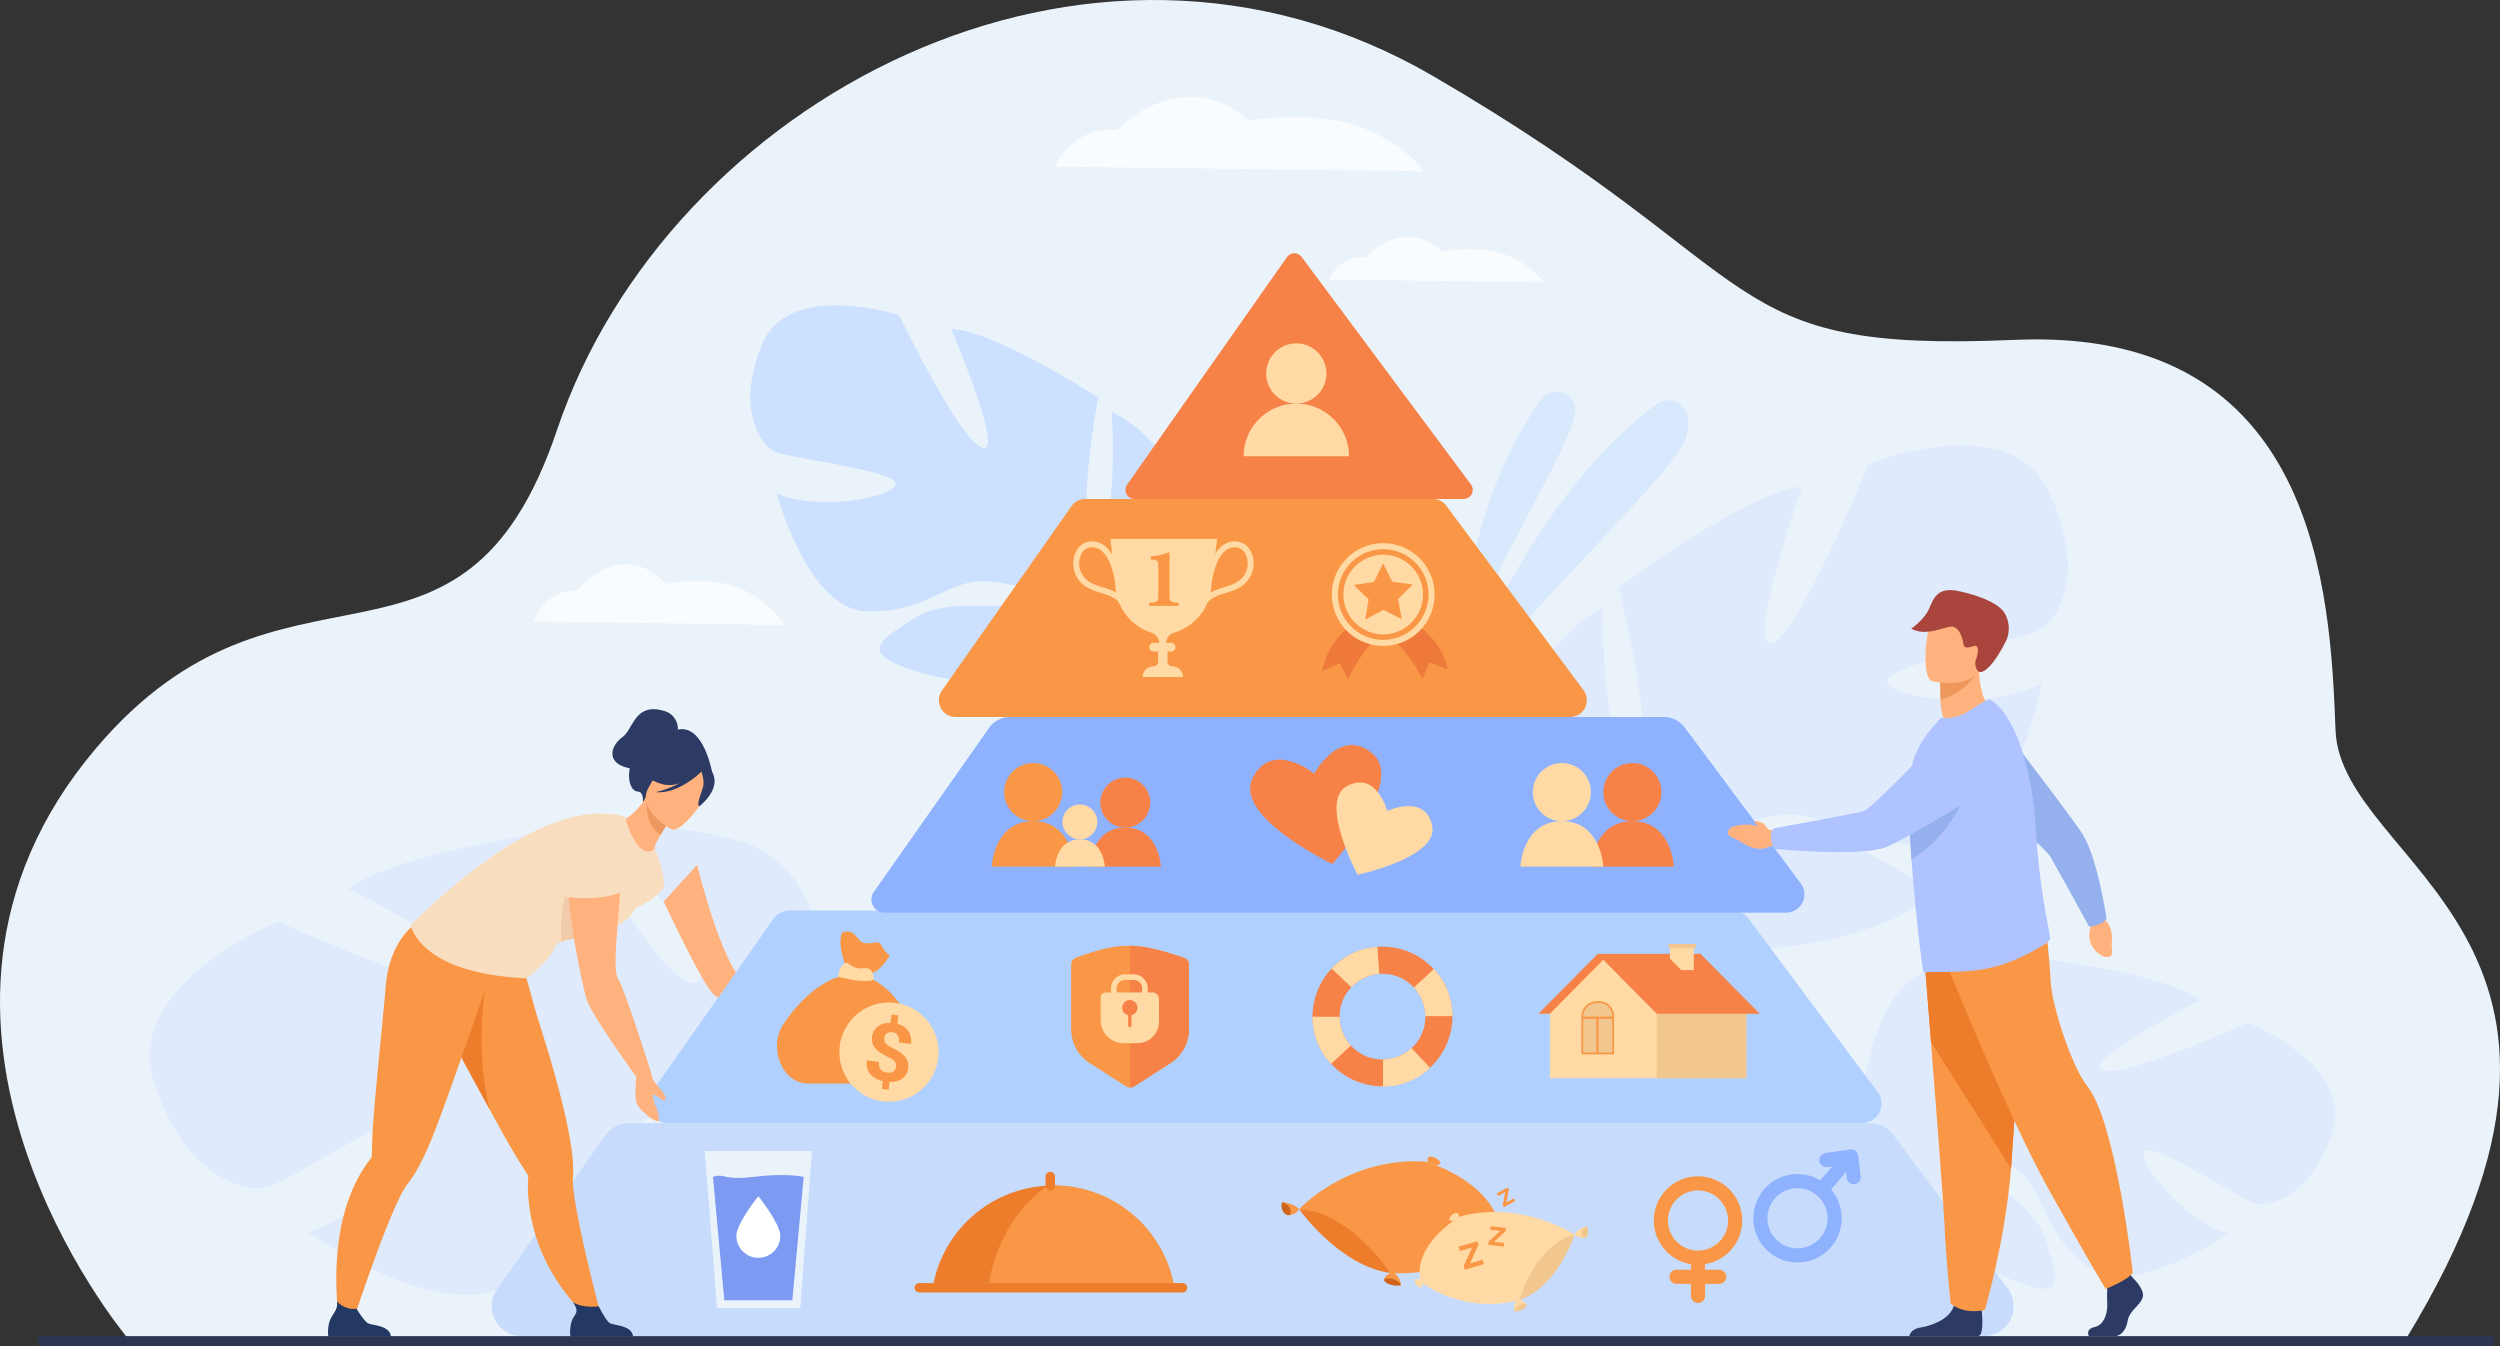 <svg xmlns="http://www.w3.org/2000/svg" xmlns:xlink="http://www.w3.org/1999/xlink" width="1030" height="554.541" viewBox="0 0 1030 554.541">
  <rect x="0" y="0" width="1030" height="554.541" fill="#333333" stroke="none"/>
  <defs>
    <clipPath id="clip-path">
      <rect id="Rectángulo_44336" data-name="Rectángulo 44336" width="1030" height="554.541" fill="none"/>
    </clipPath>
    <clipPath id="clip-path-2">
      <rect id="Rectángulo_44335" data-name="Rectángulo 44335" width="1030.001" height="554.542" fill="none"/>
    </clipPath>
    <clipPath id="clip-path-3">
      <rect id="Rectángulo_44329" data-name="Rectángulo 44329" width="49.267" height="114.757" fill="none"/>
    </clipPath>
    <clipPath id="clip-path-4">
      <rect id="Rectángulo_44330" data-name="Rectángulo 44330" width="98.778" height="130.858" fill="none"/>
    </clipPath>
    <clipPath id="clip-path-5">
      <rect id="Rectángulo_44333" data-name="Rectángulo 44333" width="26.103" height="27.375" fill="none"/>
    </clipPath>
    <clipPath id="clip-path-6">
      <rect id="Rectángulo_44334" data-name="Rectángulo 44334" width="26.678" height="26.904" fill="none"/>
    </clipPath>
  </defs>
  <g id="Grupo_1019304" data-name="Grupo 1019304" transform="translate(-288 -623)">
    <g id="Grupo_1019157" data-name="Grupo 1019157" transform="translate(288 623)">
      <g id="Grupo_138330" data-name="Grupo 138330" clip-path="url(#clip-path)">
        <g id="Grupo_138329" data-name="Grupo 138329" transform="translate(0 -0.001)">
          <g id="Grupo_138328" data-name="Grupo 138328" clip-path="url(#clip-path-2)">
            <path id="Trazado_204601" data-name="Trazado 204601" d="M52.367,551.011S-56.267,421.654,39.4,308.473c77.187-91.321,150.789-14.709,190.1-131.339,45.46-134.867,218-228.961,360.839-145.846S705.207,145.45,830.212,140.02,960.091,245.109,962.242,300.87s129.917,85.563,28.988,250.817Z" transform="translate(0 0.002)" fill="#ebf3fa"/>
            <path id="Trazado_204602" data-name="Trazado 204602" d="M176.171,1069.243c-12.35-39.636,51.427-65.364,51.427-65.364s76.38,34.526,88.546,28.765-59.539-42.27-59.539-42.27c20.492-16,93.166-24.634,93.166-24.634s40.389,71.271,50.763,62.693-38.982-61.282-38.982-61.282c25.164-7.1,60.569,5.005,60.569,5.005,50.194,24.468,16.183,87.657,16.183,87.657s14.53,24.4,46.8,42.459h0a96.626,96.626,0,0,1,15.442,9.411l-5.761,3.665q-2.18-1.868-4.408-3.477a.038.038,0,0,0-.027-.019l-.065-.046c-.961-.64-2.334-1.545-4.022-2.639l-.007,0s-.006,0-.008-.005c-3.951-2.326-6.76-4.115-8.681-5.474a.077.077,0,0,1-.017-.014c-12.154-7.461-28.715-16.72-35.663-16.453a13.247,13.247,0,0,0-.448-3.427c.143,1.093.291,2.232.448,3.427,3.58,27.405-43.487,62.292-74.543,74.131s-24.01-3.526-17.217-25.511,39.895-38.385,45.916-49.141-10.5-7.173-27.917,5.885-14.926,37.2-42.718,58.834-85.73-19.673-85.73-19.673c24.46-6.655,53.919-41.224,50.847-49.164s-56.862,27.266-66.659,30.529-35.343-4.232-47.693-43.868" transform="translate(-112.935 -624.185)" fill="#dfebfd"/>
            <path id="Trazado_204603" data-name="Trazado 204603" d="M1980.816,537.91c-16.562-33.378-73.9-10.529-73.9-10.529s-28.157,69.763-39.623,73.569,12.426-64.346,12.426-64.346c-23.221,2.321-75.731,41.782-75.731,41.782s17.983,71.292,5.932,72.158-12.7-63.938-12.7-63.938c-20.733,10.994-36.2,40.8-36.2,40.8-17.4,47,43.85,66.917,43.85,66.917s5.7,24.841-4.04,56.569h0a86.708,86.708,0,0,0-4.186,15.682l6.011-1.194q.256-2.564.7-4.99a.035.035,0,0,1,.006-.029l.014-.07c.227-1.011.556-2.45.974-4.206v-.007s0,0,0-.009c1.122-3.959,1.836-6.862,2.239-8.935a.066.066,0,0,0,0-.019c3.26-12.377,8.266-28.655,12.941-32.79a11.88,11.88,0,0,1-1.835-2.5l1.835,2.5c14.669,20,66.843,13.458,94.337,1.885s13.394-17.175-4.646-27.23-49.689-.172-60.265-3.418,2.365-11.165,21.765-13.491,32.749,14.884,64.2,11.691,43.435-65.923,43.435-65.923c-20,10.848-60.551,6.681-63.48-.376s53.8-17.564,62.186-21.521,20.31-24.661,3.749-58.039" transform="translate(-1137.152 -336.215)" fill="#dfebfd"/>
            <path id="Trazado_204604" data-name="Trazado 204604" d="M2317.916,1188.779c8.444-26.923-34.87-44.489-34.87-44.489s-51.955,23.369-60.216,19.438,40.519-28.653,40.519-28.653c-13.907-10.9-63.289-16.86-63.289-16.86s-27.54,48.388-34.581,42.545,26.572-41.6,26.572-41.6c-17.094-4.859-41.172,3.325-41.172,3.325-34.146,16.566-21.016,76.12-42.969,88.355h0a65.668,65.668,0,0,0-10.507,6.377l3.912,2.5c.989-.845,1.988-1.634,3-2.358a.025.025,0,0,1,.019-.013l.044-.032c.654-.433,1.588-1.047,2.737-1.788l.005,0s0,0,.006,0c2.688-1.576,4.6-2.789,5.906-3.71a.044.044,0,0,0,.011-.01c8.27-5.055,24.367-11.949,24.26-11.137-2.468,18.621,29.477,42.391,50.569,50.478s16.323-2.366,11.733-17.317-27.066-26.139-31.144-33.457,7.145-4.862,18.967,4.036,10.1,25.3,28.959,40.041,58.291-13.262,58.291-13.262c-16.616-4.553-36.594-28.086-34.5-33.479s38.612,18.6,45.266,20.833,24.026-2.832,32.47-29.755" transform="translate(-1356.766 -722.963)" fill="#dfebfd"/>
            <path id="Trazado_204605" data-name="Trazado 204605" d="M788.12,1009.016s9.716,40.2,19.254,48.232c5.733,4.83,22.779,15.914,22.779,15.914l-7.09,2.573s-23.643-7.984-28.937-14.208-19.786-37.409-19.786-37.409Z" transform="translate(-500.905 -652.711)" fill="#ffb27d"/>
            <g id="Grupo_138318" data-name="Grupo 138318" transform="translate(599.715 161.282)" opacity="0.5">
              <g id="Grupo_138317" data-name="Grupo 138317">
                <g id="Grupo_138316" data-name="Grupo 138316" clip-path="url(#clip-path-3)">
                  <path id="Trazado_204606" data-name="Trazado 204606" d="M1698.326,571.488s3.439-68.659,35.534-111.7a7.634,7.634,0,0,1,13.719,4.234q.009.178.014.361c.385,12.179-35.154,66.112-49.267,107.107" transform="translate(-1698.328 -456.731)" fill="#c5ddff"/>
                </g>
              </g>
            </g>
            <g id="Grupo_138321" data-name="Grupo 138321" transform="translate(596.816 164.968)" opacity="0.5">
              <g id="Grupo_138320" data-name="Grupo 138320">
                <g id="Grupo_138319" data-name="Grupo 138319" clip-path="url(#clip-path-4)">
                  <path id="Trazado_204607" data-name="Trazado 204607" d="M1690.12,598.027s28.909-87.513,85.708-129.248a8.1,8.1,0,0,1,11.1,1.316c1.74,2.193,2.7,5.739,1.31,11.475-3.7,15.3-66.469,70.254-98.115,116.456" transform="translate(-1690.12 -467.169)" fill="#c5ddff"/>
                </g>
              </g>
            </g>
            <path id="Trazado_204608" data-name="Trazado 204608" d="M880.361,372.32c11.028-26.589,56.412-11.961,56.412-11.961s25.334,52.306,34.37,54.643-12.927-48.95-12.927-48.95c18.018.581,60.546,28.263,60.546,28.263s-10.15,55.886-.816,55.926,6.463-49.943,6.463-49.943c16.553,7.4,30.026,29.566,30.026,29.566,15.858,35.321-30.316,53.86-30.316,53.86s-3.1,19.444,6.058,43.391h0a66.994,66.994,0,0,1,4.042,11.87l-4.7-.607q-.331-1.963-.8-3.809a.028.028,0,0,0-.006-.023c0-.018-.01-.035-.014-.053-.228-.767-.557-1.859-.97-3.191l0,0s0,0,0-.007c-1.071-2.993-1.772-5.193-2.191-6.77a.054.054,0,0,1,0-.015c-3.158-9.371-7.863-21.657-11.681-24.6a9.183,9.183,0,0,0,1.284-2.023l-1.284,2.023c-10.265,16.182-50.82,13.852-72.614,6.363s-11.218-12.541,2.164-21.23,38.29-2.718,46.273-5.771-2.4-8.482-17.478-9.266-24.468,13.176-48.875,12.353S886.414,433.8,886.414,433.8c15.979,7.321,47.018,2,48.909-3.594s-42.385-10.738-49.051-13.351-16.938-17.951-5.91-44.539" transform="translate(-566.344 -230.511)" fill="#cce1ff"/>
            <path id="Trazado_204609" data-name="Trazado 204609" d="M1230.318,141.682s7.608-16.941,25.8-15.059c0,0,26.413-28.237,54.58-3.765,0,0,29.941-6.063,52.114,5.25,14.784,7.543,19.666,15.456,19.666,15.456Z" transform="translate(-795.867 -73.018)" fill="#f8fcff"/>
            <path id="Trazado_204610" data-name="Trazado 204610" d="M1550.806,293.912s4.419-10.33,14.986-9.182c0,0,15.341-17.217,31.7-2.3,0,0,17.39-3.7,30.268,3.2,8.587,4.6,11.422,9.424,11.422,9.424Z" transform="translate(-1003.184 -178.764)" fill="#f8fcff"/>
            <path id="Trazado_204611" data-name="Trazado 204611" d="M622.744,681.827s5.159-13.85,17.5-12.311c0,0,17.911-23.085,37.011-3.078,0,0,20.3-4.957,35.339,4.292,10.025,6.167,13.336,12.636,13.336,12.636Z" transform="translate(-402.84 -425.826)" fill="#f8fcff"/>
            <path id="Trazado_204612" data-name="Trazado 204612" d="M1355.458,671.988H1102.323a6.918,6.918,0,0,1-5.66-10.895l53.395-75.986a6.917,6.917,0,0,1,5.66-2.94h143.194a6.917,6.917,0,0,1,5.549,2.788l56.546,75.987a6.917,6.917,0,0,1-5.549,11.047" transform="translate(-708.587 -376.591)" fill="#f99746"/>
            <path id="Trazado_204613" data-name="Trazado 204613" d="M1256.174,1149.907H763.885a7.983,7.983,0,0,1-6.532-12.572l50.3-71.589a7.983,7.983,0,0,1,6.531-3.393H1202.9a7.982,7.982,0,0,1,6.4,3.217l53.274,71.589a7.983,7.983,0,0,1-6.4,12.748" transform="translate(-488.968 -687.213)" fill="#b0d0ff"/>
            <path id="Trazado_204614" data-name="Trazado 204614" d="M575.934,1378.71l44.4-63.182A12.309,12.309,0,0,1,630.4,1310.3h510.968a12.309,12.309,0,0,1,9.874,4.96l47.018,63.181a12.309,12.309,0,0,1-9.874,19.657H586a12.309,12.309,0,0,1-10.071-19.385" transform="translate(-371.099 -847.603)" fill="#c7dcfc"/>
            <path id="Trazado_204615" data-name="Trazado 204615" d="M822.179,1343.014l5.121,64.692h34.233l4.852-64.692Z" transform="translate(-531.85 -868.767)" fill="#ebf3fa"/>
            <path id="Trazado_204616" data-name="Trazado 204616" d="M831.847,1371.723l4.672,50.855h28.033l4.673-50.855s-7.368-1.617-20.486,0-11.5-1.617-16.892,0" transform="translate(-538.105 -886.873)" fill="#7c9af2"/>
            <path id="Trazado_204617" data-name="Trazado 204617" d="M859.146,1411.944c0-5,9.049-16.36,9.049-16.36s9.049,11.363,9.049,16.36a9.049,9.049,0,0,1-18.1,0" transform="translate(-555.764 -902.773)" fill="#fff"/>
            <path id="Trazado_204618" data-name="Trazado 204618" d="M1965.984,1390.661a18.211,18.211,0,1,0-21.127,17.975v2.293h-5.928a2.916,2.916,0,0,0,0,5.832h5.928v4.972a2.916,2.916,0,0,0,5.832,0v-4.972h5.781a2.916,2.916,0,0,0,0-5.832h-5.781v-2.293a18.239,18.239,0,0,0,15.3-17.975m-30.591,0a12.379,12.379,0,1,1,12.379,12.38,12.394,12.394,0,0,1-12.379-12.38" transform="translate(-1248.193 -887.808)" fill="#f99746"/>
            <path id="Trazado_204619" data-name="Trazado 204619" d="M2089.852,1352.081l-1.032-8.55A2.917,2.917,0,0,0,2085.5,1341l-10.181,1.5a2.916,2.916,0,0,0,.853,5.77l1.986-.294-4.928,5.8a18.211,18.211,0,1,0-9.44,33.8c.5,0,1.007-.021,1.51-.061a18.211,18.211,0,0,0,12.376-29.967l6.1-7.183.291,2.407a2.915,2.915,0,0,0,2.891,2.567h0a2.916,2.916,0,0,0,2.9-3.265m-13.7,16.282a12.38,12.38,0,1,1-13.347-11.331c.343-.028.69-.042,1.03-.042a12.384,12.384,0,0,1,12.317,11.373" transform="translate(-1323.258 -867.443)" fill="#8fb2ff"/>
            <path id="Trazado_204620" data-name="Trazado 204620" d="M1819.357,1113.007h42.48l-24.381,24.632h-42.48Z" transform="translate(-1161.133 -719.981)" fill="#f78248"/>
            <path id="Trazado_204621" data-name="Trazado 204621" d="M1830.323,1119.8l-21.981,22.232V1168.6h80.936v-32.468Z" transform="translate(-1169.779 -724.377)" fill="#ffdaa4"/>
            <rect id="Rectángulo_44331" data-name="Rectángulo 44331" width="36.95" height="31.732" transform="translate(682.549 412.492)" fill="#f2c78f"/>
            <path id="Trazado_204622" data-name="Trazado 204622" d="M1906.341,1113.007h-42.48l24.381,24.632h42.48Z" transform="translate(-1205.693 -719.981)" fill="#f78248"/>
            <path id="Trazado_204623" data-name="Trazado 204623" d="M1948.214,1109.184l4.742,4.743h5.145v-9.82h-9.664Z" transform="translate(-1260.26 -714.223)" fill="#ffdaa4"/>
            <rect id="Rectángulo_44332" data-name="Rectángulo 44332" width="11.171" height="1.759" transform="translate(687.55 388.921)" fill="#f2c78f"/>
            <path id="Trazado_204624" data-name="Trazado 204624" d="M1853.06,1169.18h-.971a5.974,5.974,0,0,0-5.975,5.974v15.183h12.727v-15.376a5.781,5.781,0,0,0-5.781-5.781" transform="translate(-1194.213 -756.317)" fill="#f2c78f"/>
            <path id="Trazado_204625" data-name="Trazado 204625" d="M1852.381,1168.129h-.971a6.353,6.353,0,0,0-6.346,6.346v15.554h13.468v-15.748a6.159,6.159,0,0,0-6.151-6.152m-.971.742h.971a5.416,5.416,0,0,1,5.41,5.41v.2h-11.985v0a5.61,5.61,0,0,1,5.6-5.6m-5.6,6.542h5.385v13.873h-5.385Zm6.339,0h5.646v13.873h-5.646Z" transform="translate(-1193.534 -755.637)" fill="#f99746"/>
            <path id="Trazado_204626" data-name="Trazado 204626" d="M1251.845,1108.393a3.009,3.009,0,0,0-2.067,2.755v26.583a16.757,16.757,0,0,0,6.909,13.633l15.616,10.008a3.3,3.3,0,0,0,3.491,0l15.616-10.008a16.757,16.757,0,0,0,6.91-13.633v-26.512a3.032,3.032,0,0,0-2.17-2.792c-18.97-6.494-26.574-6.668-44.3-.034" transform="translate(-808.456 -713.821)" fill="#f99746"/>
            <path id="Trazado_204627" data-name="Trazado 204627" d="M1340.611,1108.447c-9.234-3.161-15.774-4.82-22.1-4.93v58.374a3.252,3.252,0,0,0,1.745-.5l15.616-10.008a16.757,16.757,0,0,0,6.91-13.633v-26.513a3.033,3.033,0,0,0-2.17-2.791" transform="translate(-852.917 -713.841)" fill="#f78248"/>
            <path id="Trazado_204628" data-name="Trazado 204628" d="M1305.619,1149.021h-3.552a5.784,5.784,0,0,1-5.777-5.777v-.69a5.784,5.784,0,0,1,5.777-5.777h3.552a5.784,5.784,0,0,1,5.777,5.777v.69a5.784,5.784,0,0,1-5.777,5.777m-3.552-9.935a3.471,3.471,0,0,0-3.467,3.468v.69a3.471,3.471,0,0,0,3.467,3.467h3.552a3.471,3.471,0,0,0,3.468-3.467v-.69a3.471,3.471,0,0,0-3.468-3.468Z" transform="translate(-838.544 -735.356)" fill="#ffdaa4"/>
            <path id="Trazado_204629" data-name="Trazado 204629" d="M1299.278,1178.859h-5.61a9.5,9.5,0,0,1-9.5-9.5v-9.272a2.125,2.125,0,0,1,2.125-2.126h19.192a2.723,2.723,0,0,1,2.723,2.723v9.25a8.928,8.928,0,0,1-8.928,8.928" transform="translate(-830.7 -749.058)" fill="#ffdaa4"/>
            <path id="Trazado_204630" data-name="Trazado 204630" d="M1315.6,1169.977a3.135,3.135,0,1,1-3.135-3.135,3.135,3.135,0,0,1,3.135,3.135" transform="translate(-846.977 -754.805)" fill="#f78248"/>
            <path id="Trazado_204631" data-name="Trazado 204631" d="M1316.961,1179.862h0a.681.681,0,0,1,.679.679v5.224a.679.679,0,0,1-1.359,0v-5.224a.681.681,0,0,1,.68-.679" transform="translate(-851.475 -763.227)" fill="#f78248"/>
            <path id="Trazado_204632" data-name="Trazado 204632" d="M1017.682,908.624l47.493-67.591a10.591,10.591,0,0,1,8.666-4.5h269.4a10.591,10.591,0,0,1,8.5,4.268l47.862,64.315a7.541,7.541,0,0,1-6.049,12.043H1022.115a5.418,5.418,0,0,1-4.433-8.532" transform="translate(-657.675 -541.134)" fill="#8fb2ff"/>
            <path id="Trazado_204633" data-name="Trazado 204633" d="M1509.165,872.931c-13.452-11.661-24.161,8.084-24.161,8.084s-17.49-14.094-25.41,1.851,32.875,35.4,32.875,35.4,30.147-33.675,16.695-45.336" transform="translate(-943.522 -562.297)" fill="#f78248"/>
            <path id="Trazado_204634" data-name="Trazado 204634" d="M1598.775,930.635c-3-13.238-18.5-5.94-18.5-5.94s-4.385-16.556-16.449-10.334,4.22,36.6,4.22,36.6,33.727-7.084,30.725-20.322" transform="translate(-1008.73 -590.576)" fill="#ffdaa4"/>
            <path id="Trazado_204635" data-name="Trazado 204635" d="M1304.338,917.591a10.279,10.279,0,1,0-10.279,10.279,10.279,10.279,0,0,0,10.279-10.279" transform="translate(-830.451 -586.92)" fill="#f78248"/>
            <path id="Trazado_204636" data-name="Trazado 204636" d="M1271.306,981.609h29.368s-.739-16.079-14.685-16.079-14.683,16.079-14.683,16.079" transform="translate(-822.382 -624.58)" fill="#f78248"/>
            <path id="Trazado_204637" data-name="Trazado 204637" d="M1195.5,902.281a11.962,11.962,0,1,0-11.962,11.963,11.962,11.962,0,0,0,11.962-11.963" transform="translate(-757.867 -575.928)" fill="#f99746"/>
            <path id="Trazado_204638" data-name="Trazado 204638" d="M1157.056,976.785h34.178s-.859-18.713-17.09-18.713-17.088,18.713-17.088,18.713" transform="translate(-748.476 -619.756)" fill="#f99746"/>
            <path id="Trazado_204639" data-name="Trazado 204639" d="M1254.007,945.81a7.176,7.176,0,1,0-7.176,7.176,7.176,7.176,0,0,0,7.176-7.176" transform="translate(-801.908 -607.182)" fill="#ffdaa4"/>
            <path id="Trazado_204640" data-name="Trazado 204640" d="M1230.948,990.5h20.5s-.516-11.225-10.252-11.225-10.25,11.225-10.25,11.225" transform="translate(-796.275 -633.472)" fill="#ffdaa4"/>
            <path id="Trazado_204641" data-name="Trazado 204641" d="M1894.62,902.281a11.962,11.962,0,1,0-11.962,11.963,11.962,11.962,0,0,0,11.962-11.963" transform="translate(-1210.114 -575.928)" fill="#f78248"/>
            <path id="Trazado_204642" data-name="Trazado 204642" d="M1856.177,976.785h34.178s-.859-18.713-17.09-18.713-17.088,18.713-17.088,18.713" transform="translate(-1200.723 -619.756)" fill="#f78248"/>
            <path id="Trazado_204643" data-name="Trazado 204643" d="M1812.349,902.281a11.963,11.963,0,1,0-11.963,11.963,11.963,11.963,0,0,0,11.963-11.963" transform="translate(-1156.894 -575.928)" fill="#ffdaa4"/>
            <path id="Trazado_204644" data-name="Trazado 204644" d="M1773.907,976.785h34.178s-.859-18.713-17.09-18.713-17.088,18.713-17.088,18.713" transform="translate(-1147.504 -619.756)" fill="#ffdaa4"/>
            <path id="Trazado_204645" data-name="Trazado 204645" d="M1313.786,390.853l65.837-93.7a3.754,3.754,0,0,1,6.083-.083l69.726,93.7a3.754,3.754,0,0,1-3.012,6H1316.859a3.754,3.754,0,0,1-3.072-5.913" transform="translate(-849.416 -191.19)" fill="#f78248"/>
            <path id="Trazado_204646" data-name="Trazado 204646" d="M1477.342,413.038a12.4,12.4,0,1,1,12.4,12.4,12.4,12.4,0,0,1-12.4-12.4" transform="translate(-955.662 -259.161)" fill="#ffdaa4"/>
            <path id="Trazado_204647" data-name="Trazado 204647" d="M1472.7,470.891a21.708,21.708,0,0,0-21.708,21.708h43.417a21.708,21.708,0,0,0-21.709-21.708" transform="translate(-938.619 -304.609)" fill="#ffdaa4"/>
            <g id="Grupo_138324" data-name="Grupo 138324" transform="translate(544.788 252.439)" opacity="0.7">
              <g id="Grupo_138323" data-name="Grupo 138323">
                <g id="Grupo_138322" data-name="Grupo 138322" clip-path="url(#clip-path-5)">
                  <path id="Trazado_204648" data-name="Trazado 204648" d="M1564.224,714.876s-18.21,5.678-21.446,24.06l7.257-3.288,3.327,6.6s8-17.355,15.519-17.8Z" transform="translate(-1542.779 -714.876)" fill="#ea6c34"/>
                </g>
              </g>
            </g>
            <g id="Grupo_138327" data-name="Grupo 138327" transform="translate(569.785 252.674)" opacity="0.7">
              <g id="Grupo_138326" data-name="Grupo 138326">
                <g id="Grupo_138325" data-name="Grupo 138325" clip-path="url(#clip-path-6)">
                  <path id="Trazado_204649" data-name="Trazado 204649" d="M1617.829,715.543s18.429,4.923,22.418,23.156l-7.386-2.986-3.053,6.735s-8.71-17.011-16.239-17.141Z" transform="translate(-1613.57 -715.543)" fill="#ea6c34"/>
                </g>
              </g>
            </g>
            <path id="Trazado_204650" data-name="Trazado 204650" d="M1553.908,654.907a21.17,21.17,0,1,1,21.17,21.17,21.17,21.17,0,0,1-21.17-21.17" transform="translate(-1005.191 -409.95)" fill="#ffdaa4"/>
            <path id="Trazado_204651" data-name="Trazado 204651" d="M1579.664,678.159a18.666,18.666,0,1,1,18.666-18.666,18.687,18.687,0,0,1-18.666,18.666m0-35.067a16.4,16.4,0,1,0,16.4,16.4,16.42,16.42,0,0,0-16.4-16.4" transform="translate(-1009.777 -414.537)" fill="#f99746"/>
            <path id="Trazado_204652" data-name="Trazado 204652" d="M1595.332,664.807l8.411,1.149-6.028,5.977,1.506,8.354-7.547-3.886-7.481,4.014,1.364-8.379-6.129-5.874,8.391-1.292,3.692-7.644Z" transform="translate(-1021.699 -425.145)" fill="#f99746"/>
            <path id="Trazado_204653" data-name="Trazado 204653" d="M1349.783,764.683h-16.59a4.409,4.409,0,0,1,4.411-4.409,1.944,1.944,0,0,0,1.942-1.944v-7.424h3.884v7.424a1.944,1.944,0,0,0,1.944,1.944,4.409,4.409,0,0,1,4.409,4.409" transform="translate(-862.415 -485.745)" fill="#ffdaa4"/>
            <path id="Trazado_204654" data-name="Trazado 204654" d="M1339.592,628.776l-2.337,18.338a21.224,21.224,0,0,1-9.8,17.653h0a21.607,21.607,0,0,1-5.963,2.768,4.4,4.4,0,0,0-2.9,4.361v.435c0,1.287,0,2.367,0,2.367h-2.828s0-1.091,0-2.387a4.953,4.953,0,0,0-3.149-4.864,21.369,21.369,0,0,1-15-20.333l-2-18.338Z" transform="translate(-838.105 -406.741)" fill="#ffdaa4"/>
            <path id="Trazado_204655" data-name="Trazado 204655" d="M1273.319,660.372c-2-5.129-5.78-6.3-9.777-7.542-3.2-.992-6.5-2.017-8.917-5.058a11.286,11.286,0,0,1-1.38-11.846,7.287,7.287,0,0,1,6.844-4.318c4.176.113,7.555,3.176,9.772,8.858a36.062,36.062,0,0,1,2.056,8.212l-2.417.266c-.016-.147-1.719-14.7-9.477-14.906a4.942,4.942,0,0,0-4.6,2.974,8.934,8.934,0,0,0,1.109,9.247c1.95,2.453,4.759,3.325,7.734,4.248,4.167,1.293,8.89,2.759,11.321,8.978Z" transform="translate(-809.995 -408.571)" fill="#ffdaa4"/>
            <path id="Trazado_204656" data-name="Trazado 204656" d="M1398.579,660.371c2.005-5.129,5.78-6.3,9.777-7.542,3.2-.992,6.5-2.018,8.917-5.058a11.285,11.285,0,0,0,1.38-11.846,7.287,7.287,0,0,0-6.844-4.318c-4.176.113-7.555,3.177-9.772,8.858a36.052,36.052,0,0,0-2.056,8.212l2.417.266c.016-.147,1.718-14.7,9.477-14.906a4.942,4.942,0,0,1,4.6,2.974,8.934,8.934,0,0,1-1.108,9.247c-1.949,2.453-4.759,3.325-7.734,4.248-4.167,1.293-8.89,2.76-11.321,8.978Z" transform="translate(-903.247 -408.571)" fill="#ffdaa4"/>
            <path id="Trazado_204657" data-name="Trazado 204657" d="M1350,753.6h-7.243a1.788,1.788,0,1,1,0-3.575H1350a1.788,1.788,0,0,1,0,3.575" transform="translate(-867.447 -485.176)" fill="#ffdaa4"/>
            <path id="Trazado_204658" data-name="Trazado 204658" d="M1340.619,666.484V665.2c3.579-.174,3.822-.556,3.821-3.057V649.564c0-1.772-.625-1.911-2.05-2.084l-1.043-.174v-1.147a38.292,38.292,0,0,0,7.713-1.737v17.719c0,2.571.209,2.884,3.752,3.057v1.286Z" transform="translate(-867.219 -416.862)" fill="#f99746"/>
            <path id="Trazado_204659" data-name="Trazado 204659" d="M1000.9,1096.767s-4.321,7.306-8.284,7.408-9.989-3.386-9.989-3.386-3.637-9.736-1.17-13.546a4.567,4.567,0,0,1,5.062,1,8.615,8.615,0,0,1,1.34,1.541,4.3,4.3,0,0,0,2.08,1.693c2.827,1.032,6.183-1.4,7.437.948a15.538,15.538,0,0,0,2.185,3.107,10.346,10.346,0,0,0,1.339,1.236" transform="translate(-634.326 -703.076)" fill="#f99746"/>
            <path id="Trazado_204660" data-name="Trazado 204660" d="M909.494,1156.2c7.181-10.292,17.256-19.941,29.926-20.331,0,0,16.373,2.184,23.548,24.761,3.148,9.907-2.978,20.532-11.809,20.532H919.295c-10.74,0-16.7-15.076-9.8-24.962" transform="translate(-586.421 -734.768)" fill="#f99746"/>
            <path id="Trazado_204661" data-name="Trazado 204661" d="M978.227,1129.173s11.02,2.943,14.42,1.213c0,0,.514-5.534-4.127-4.758-3.176.531-5.246-1.3-6.462-2.046-1.722-1.053-4.289,3.275-3.831,5.59" transform="translate(-632.76 -726.717)" fill="#ffdaa4"/>
            <path id="Trazado_204662" data-name="Trazado 204662" d="M979.334,1190.113a20.439,20.439,0,1,1,20.439,20.439,20.439,20.439,0,0,1-20.439-20.439" transform="translate(-633.511 -756.637)" fill="#ffdaa4"/>
            <path id="Trazado_204663" data-name="Trazado 204663" d="M1023.287,1205.245a3.461,3.461,0,0,0-.049-1.217,2.522,2.522,0,0,0-.515-1.01,4.771,4.771,0,0,0-1.028-.907,12.557,12.557,0,0,0-1.594-.893,32.991,32.991,0,0,1-2.944-1.618,10.427,10.427,0,0,1-2.2-1.791,6.136,6.136,0,0,1-1.3-2.183,6.923,6.923,0,0,1,.559-5.236,5.82,5.82,0,0,1,1.623-1.8,7.261,7.261,0,0,1,2.325-1.107,9.7,9.7,0,0,1,2.9-.335l.41-3.453,2.779.33-.416,3.5a8.693,8.693,0,0,1,2.616,1.112,6.573,6.573,0,0,1,2.928,4.2,8.759,8.759,0,0,1,.115,2.967l-5.02-.6a4.259,4.259,0,0,0-.516-3,2.96,2.96,0,0,0-2.188-1.233,3.762,3.762,0,0,0-1.372.058,2.55,2.55,0,0,0-1,.487,2.372,2.372,0,0,0-.645.832,3.481,3.481,0,0,0-.306,1.093,3.2,3.2,0,0,0,.046,1.1,2.361,2.361,0,0,0,.493.967,4.783,4.783,0,0,0,1.037.909,16.235,16.235,0,0,0,1.657.958q1.61.829,2.913,1.654a10.561,10.561,0,0,1,2.191,1.806,5.924,5.924,0,0,1,1.524,4.968,6.324,6.324,0,0,1-.8,2.491,5.758,5.758,0,0,1-1.63,1.787,7.024,7.024,0,0,1-2.337,1.064,10.456,10.456,0,0,1-2.916.308l-.381,3.211-2.762-.327.379-3.195a11.754,11.754,0,0,1-2.713-.96,7.447,7.447,0,0,1-2.223-1.679,6.656,6.656,0,0,1-1.394-2.5,8.108,8.108,0,0,1-.231-3.4l5.021.6a5,5,0,0,0,.094,1.95,3.233,3.233,0,0,0,.714,1.329,3.137,3.137,0,0,0,1.148.791,5.377,5.377,0,0,0,1.377.351,4.48,4.48,0,0,0,1.458-.04,3,3,0,0,0,1.1-.458,2.383,2.383,0,0,0,.73-.805,2.9,2.9,0,0,0,.34-1.081" transform="translate(-654.142 -765.704)" fill="#f99746"/>
            <path id="Trazado_204664" data-name="Trazado 204664" d="M1581.177,1113.608a29.948,29.948,0,0,0-2.384-2.259,28.769,28.769,0,0,0-37.647.4l0,0a29.394,29.394,0,0,0-2.138,2.094,28.7,28.7,0,0,0-7.629,19.511v.036a28.825,28.825,0,0,0,57.649,0v-.036a28.734,28.734,0,0,0-7.847-19.747m-20.98,37.41a17.689,17.689,0,0,1-17.663-17.627v-.036a17.573,17.573,0,0,1,4.633-11.909,16.833,16.833,0,0,1,1.455-1.424,17.671,17.671,0,0,1,29.242,13.333v.036a17.687,17.687,0,0,1-17.668,17.627" transform="translate(-990.615 -714.498)" fill="#f78248"/>
            <path id="Trazado_204665" data-name="Trazado 204665" d="M1539,1205.732a28.7,28.7,0,0,1-7.628-19.475h11.159a17.581,17.581,0,0,0,4.633,11.874Z" transform="translate(-990.615 -767.364)" fill="#ffdaa4"/>
            <path id="Trazado_204666" data-name="Trazado 204666" d="M1657.907,1130.7a28.381,28.381,0,0,1,7.663,19.362H1654.36a17.378,17.378,0,0,0-4.655-11.8Z" transform="translate(-1067.161 -731.425)" fill="#ffdaa4"/>
            <path id="Trazado_204667" data-name="Trazado 204667" d="M1633.006,1231.006a28.414,28.414,0,0,1-19.362,7.7V1227.5a17.305,17.305,0,0,0,11.772-4.662Z" transform="translate(-1043.833 -791.025)" fill="#ffdaa4"/>
            <path id="Trazado_204668" data-name="Trazado 204668" d="M1553.749,1113.7a28.435,28.435,0,0,1,18.829-8.951l.766,11.133a17.55,17.55,0,0,0-11.511,5.5Z" transform="translate(-1005.088 -714.636)" fill="#ffdaa4"/>
            <path id="Trazado_204669" data-name="Trazado 204669" d="M1188.019,1423.373h-98.81a50.461,50.461,0,0,1,47.047-40.148c.78-.035,1.565-.056,2.356-.056a50.464,50.464,0,0,1,49.407,40.2" transform="translate(-704.587 -894.742)" fill="#ed7d2b"/>
            <path id="Trazado_204670" data-name="Trazado 204670" d="M1229.808,1423.373h-76c2.954-17.161,11.967-31.659,24.236-40.148.78-.035,1.565-.056,2.355-.056a50.464,50.464,0,0,1,49.408,40.2" transform="translate(-746.375 -894.742)" fill="#f99746"/>
            <path id="Trazado_204671" data-name="Trazado 204671" d="M1177.362,1500.887H1068.9a1.936,1.936,0,0,1,0-3.871h108.462a1.936,1.936,0,1,1,0,3.871" transform="translate(-690.197 -968.388)" fill="#ed7d2b"/>
            <path id="Trazado_204672" data-name="Trazado 204672" d="M1221.794,1374.922h0a1.956,1.956,0,0,1-1.95-1.95v-3.745a1.95,1.95,0,1,1,3.9,0v3.745a1.956,1.956,0,0,1-1.95,1.95" transform="translate(-789.092 -884.463)" fill="#ed7d2b"/>
            <path id="Trazado_204673" data-name="Trazado 204673" d="M1598.286,1382.593a40.581,40.581,0,0,1-9.2,8.682,53.847,53.847,0,0,1-29.021,9.733,65.99,65.99,0,0,1-6.692-.023s-16.922-24.3-37.675-26.287c0,0,19.993-21.777,52.394-19.606,0,0,27.536,8.232,30.193,27.5" transform="translate(-980.474 -876.482)" fill="#f99746"/>
            <path id="Trazado_204674" data-name="Trazado 204674" d="M1515.7,1410.895s16.6,23.38,37.676,26.287c0,0-16.64-25.365-37.676-26.287" transform="translate(-980.474 -912.678)" fill="#ed7d2b"/>
            <path id="Trazado_204675" data-name="Trazado 204675" d="M1503.508,1405.625s-1.473-2.18-6.655-2.876c0,0,2.975,4.205,2.452,5.354a5.466,5.466,0,0,0,4.2-2.478" transform="translate(-968.283 -907.408)" fill="#f99746"/>
            <path id="Trazado_204676" data-name="Trazado 204676" d="M1495.754,1402.742s2.951,1.338,3.128,3.156-.482,2.977-2.288,1.581-1.7-4.873-.841-4.737" transform="translate(-967.184 -907.401)" fill="#ce631b"/>
            <path id="Trazado_204677" data-name="Trazado 204677" d="M1618.44,1484.276a6.685,6.685,0,0,1,3.393,5.184s-5.384-2.5-6.939-2.18c0,0,.227-1.984,3.546-3" transform="translate(-1044.641 -960.146)" fill="#f99746"/>
            <path id="Trazado_204678" data-name="Trazado 204678" d="M1621.8,1494.163a6.335,6.335,0,0,0-3.986-2.55c-2.4-.248-3.975.176-2.238,1.621s6.349,1.587,6.223.929" transform="translate(-1044.605 -964.85)" fill="#ce631b"/>
            <path id="Trazado_204679" data-name="Trazado 204679" d="M1665.79,1351.772s-.88-2.233.776-2.335a5.158,5.158,0,0,1,4.26,2.367c.482,1.1-1.962,1.145-1.962,1.145Z" transform="translate(-1077.414 -872.919)" fill="#f99746"/>
            <path id="Trazado_204680" data-name="Trazado 204680" d="M1746.6,1429.824s2.4-1.471,3.16-.359-.093,3.113-1.261,3.873-2.61-2.533-2.61-2.533Z" transform="translate(-1129.38 -924.421)" fill="#f99746"/>
            <path id="Trazado_204681" data-name="Trazado 204681" d="M1656.635,1442.643a41,41,0,0,0,9.7,5.514,48.389,48.389,0,0,0,25.764,3.245,51.647,51.647,0,0,0,5.318-1.069s6.79-22.13,22.755-26.985c0,0-21.888-14.315-47.072-7.487,0,0-19.647,10.921-16.47,26.783" transform="translate(-1071.418 -914.696)" fill="#ffdaa4"/>
            <path id="Trazado_204682" data-name="Trazado 204682" d="M1795.527,1440.445s-6.785,21.346-22.756,26.985c0,0,6.272-22.943,22.756-26.985" transform="translate(-1146.769 -931.793)" fill="#f2c78f"/>
            <path id="Trazado_204683" data-name="Trazado 204683" d="M1837.215,1434.307s.573-1.978,4.505-3.35c0,0-1.213,3.837-.481,4.676a5.118,5.118,0,0,1-4.024-1.326" transform="translate(-1188.456 -925.656)" fill="#ffdaa4"/>
            <path id="Trazado_204684" data-name="Trazado 204684" d="M1846.921,1430.929s-1.981,1.536-1.622,3.021,1.2,2.311,2.254.908.017-4.173-.632-3.929" transform="translate(-1193.657 -925.628)" fill="#f2c78f"/>
            <path id="Trazado_204685" data-name="Trazado 204685" d="M1767.9,1516.414s-1.883,1.436-1.276,4.688c0,0,3.6-2.85,4.922-2.837,0,0-.726-1.555-3.646-1.851" transform="translate(-1142.714 -980.936)" fill="#ffdaa4"/>
            <path id="Trazado_204686" data-name="Trazado 204686" d="M1766.843,1524.192a4.273,4.273,0,0,1,2.47-2.67c1.841-.575,3.211-.483,2.226.948s-4.615,2.269-4.7,1.722" transform="translate(-1142.934 -984.027)" fill="#f2c78f"/>
            <path id="Trazado_204687" data-name="Trazado 204687" d="M1695.066,1416.9s.087-1.928-1.259-1.75a3.521,3.521,0,0,0-2.739,2.567c-.08.96,1.875.609,1.875.609Z" transform="translate(-1093.915 -915.425)" fill="#ffdaa4"/>
            <path id="Trazado_204688" data-name="Trazado 204688" d="M1653.181,1492.663s-2.312-.8-2.613.209.929,2.48,2.067,2.906,1.381-2.44,1.381-2.44Z" transform="translate(-1067.689 -965.376)" fill="#ffdaa4"/>
            <path id="Trazado_204689" data-name="Trazado 204689" d="M1703.933,1458.328l3.444-7.532-5.025,1.451-.525-1.819,7.692-2.22.455,1.576-3.444,7.532,5.187-1.5.525,1.818-7.854,2.267Z" transform="translate(-1100.877 -936.815)" fill="#f99746"/>
            <path id="Trazado_204690" data-name="Trazado 204690" d="M1736.47,1437l4.812-4.413-4.094-.488.177-1.481,6.267.748-.153,1.284-4.812,4.413,4.225.5-.177,1.482-6.4-.763Z" transform="translate(-1123.187 -925.436)" fill="#f99746"/>
            <path id="Trazado_204691" data-name="Trazado 204691" d="M1748.681,1392.591l1.131-5.268-2.988,1.627-.588-1.081,4.574-2.489.51.937-1.13,5.268,3.084-1.679.589,1.081-4.671,2.542Z" transform="translate(-1129.604 -896.172)" fill="#f99746"/>
            <path id="Trazado_204692" data-name="Trazado 204692" d="M508.227,1131.7c.082.147.168.3.256.451,2.033,3.534,6.7,12.2,11.836,21.671,2.43,4.5,4.975,9.178,7.388,13.581,4.159,7.6,7.943,14.37,10.151,17.947,2.245,3.637,3.9,6.192,4.567,7.215l.005.005a1.692,1.692,0,0,1,.217,1.055,55.147,55.147,0,0,0,.147,9.531c3.1,30.832,23.889,47.355,23.889,47.355l6.182.914s-8.748-32.409-11.325-50.731a35.244,35.244,0,0,1-.473-7.264c.457-4.773-.391-11.782-2-19.828-2.854-14.3-8.09-31.849-12.641-45.9-.288-.9-8.982-32.344-8.982-32.344-7.3,6.377-33.909,9.009-33.909,9.009s-4.513,10.972,4.687,27.331" transform="translate(-325.014 -708.565)" fill="#f99746"/>
            <path id="Trazado_204693" data-name="Trazado 204693" d="M691.108,1533.168h-25.8a14.169,14.169,0,0,1,.73-6.915c1.291-2.863,3.131-2.953.235-7.441,1.639,1.688,6.909,2.386,10.639,1.885.457.74,2.946,5.711,4.473,6.808,1.686,1.211,9.2.78,9.723,5.663" transform="translate(-430.282 -982.487)" fill="#233862"/>
            <path id="Trazado_204694" data-name="Trazado 204694" d="M518.84,1170.4c.082.147.168.3.256.451,2.033,3.534,13.03,23.846,18.168,33.323-5.953-24.493-1.813-48.986-1.813-48.986Z" transform="translate(-335.627 -747.267)" fill="#ed7d2b"/>
            <path id="Trazado_204695" data-name="Trazado 204695" d="M754.014,850.885c.168-.678-14.735,6.736-15.491,7.574-6.99,7.753-5,17.872-1,17.969,2.565.062,2.068,4.327,2.068,4.327l28.576-12.089s-3.44-20.064-14.156-17.781" transform="translate(-474.741 -550.302)" fill="#2c3a64"/>
            <path id="Trazado_204696" data-name="Trazado 204696" d="M736.128,990.664s4.349,8.687,3.806,15.737c0,0-5.243,8.278-18.843,10.373,0,0,11.692-26.116,15.037-26.11" transform="translate(-466.459 -640.839)" fill="#f9ddbf"/>
            <path id="Trazado_204697" data-name="Trazado 204697" d="M457.167,1096.427l.087-4.825c-9.614,1.213-33.149-11.488-33.149-11.488s-10.058,6.69-11.435,25.794c-.672,9.324-4.924,48.76-5.394,60.535-.171,4.268-.229,7.314-.248,8.531a.024.024,0,0,1,0,.012,1.675,1.675,0,0,1-.409.993,55.117,55.117,0,0,0-5.209,7.985c-14.67,27.295-7,64.383-7,64.383l3.407-.866s12.4-38.447,20.511-55.078a34.8,34.8,0,0,1,3.671-6.285c3.048-3.7,6.263-9.99,9.431-17.556,5.989-14.305,25.733-72.133,25.733-72.133" transform="translate(-253.841 -698.702)" fill="#f99746"/>
            <path id="Trazado_204698" data-name="Trazado 204698" d="M408.664,1532.826h-25.8a14.166,14.166,0,0,1,.729-6.915c1.291-2.863,3.314-4.164,2.83-7.627a9.29,9.29,0,0,0,8.041,3.076c.457.741,2.95,4.706,4.476,5.8,1.686,1.211,9.2.78,9.723,5.662" transform="translate(-247.576 -982.146)" fill="#233862"/>
            <path id="Trazado_204699" data-name="Trazado 204699" d="M562.918,995.528c-3.466.591.566,3.346-4.2,3.864-6.784.741-13.788,1.248-17.457,2.711a3.942,3.942,0,0,0-2.513,2.036c-1.591,4.782-11.663,13-11.663,13-44.924-2.045-47.818-22.067-47.818-22.067,29.157-28.317,53.961-43.752,74.462-45.663,4.989-.465,11.714.16,14.87,1.564,7.17,3.192,11.1,12.906,11.1,12.906s-3.611,29.4-16.779,31.65" transform="translate(-310.027 -614.053)" fill="#f9ddbf"/>
            <path id="Trazado_204700" data-name="Trazado 204700" d="M672.016,1024.283c-6.784.741-13.788,1.247-17.457,2.711a71.542,71.542,0,0,1,9.074-39.259s6.9,28.069,8.383,36.548" transform="translate(-423.327 -638.944)" fill="#f2ccaa"/>
            <path id="Trazado_204701" data-name="Trazado 204701" d="M682.871,976.957s-17.06-.932-20.091,9.779,5.687,53.464,7.566,57.876c3.421,8.033,20.073,30.961,20.073,30.961l6.124-1.865s-11.1-35.027-13.583-38.493c-3.891-5.441,5.017-53.6-.089-58.259" transform="translate(-428.329 -631.959)" fill="#ffb27d"/>
            <path id="Trazado_204702" data-name="Trazado 204702" d="M747.821,1249.619a9.646,9.646,0,0,0,1.463,4.118c1.148,1.4,4.487,4.795,4.545,6.781,0,0-.168.882-.884.721s-3.2-2.623-4.479-2.446c0,0,.681,3.981,1.356,5.1s1.529,4.869,1.124,5.836-6.911-3.266-8.82-6.939c-1.581-3.042-.033-13.917-.033-13.917Z" transform="translate(-479.606 -807.869)" fill="#ffb27d"/>
            <path id="Trazado_204703" data-name="Trazado 204703" d="M654.414,995.264c.045.251,16.144,2.962,26.214-2.149,0,0,8.412-26.354-3.609-25.093s-19.14,5.047-19.443,10.8-3.161,16.44-3.161,16.44" transform="translate(-423.327 -626.164)" fill="#f9ddbf"/>
            <path id="Trazado_204704" data-name="Trazado 204704" d="M730.7,940.119c1.112,3.6,5.475,16,11.6,11.443-.2-.853,1.044-3.338,2.512-5.86,1.875-3.224,4.11-6.519,4.11-6.519l-9.656-8.46-.576-.506A24.747,24.747,0,0,1,731.2,938.6a1.378,1.378,0,0,0-.5,1.517" transform="translate(-472.637 -601.737)" fill="#ffb27d"/>
            <path id="Trazado_204705" data-name="Trazado 204705" d="M764.413,940.112s-2.232,3.288-4.109,6.515c-6-3.7-6.008-11.13-5.545-14.979Z" transform="translate(-488.123 -602.663)" fill="#ed985f"/>
            <path id="Trazado_204706" data-name="Trazado 204706" d="M763.948,912.743s-14.572-8.109-9.383-17.106,6.8-16.1,16.327-11.307,9.335,9.263,8.333,12.688-11.353,17.6-15.277,15.724" transform="translate(-487.39 -571.055)" fill="#ffb27d"/>
            <path id="Trazado_204707" data-name="Trazado 204707" d="M778.881,889.537c-.667-3.995-2.7-4.376-4.112-4.11A11.654,11.654,0,0,0,760.6,880a19.839,19.839,0,0,1-11.486,6.9s1.691,3.146,8.659,5.094a11.9,11.9,0,0,0,6.873-.55,38.894,38.894,0,0,1-9.889,3.728c9.181.84,17.917-7.554,18.823-8.452.424,1.3,1.167,4.024.722,6.015-.6,2.706-3.006,7.607-1.54,8.24,0,0,7.123-5.448,6.122-11.439" transform="translate(-484.584 -568.822)" fill="#2c3a64"/>
            <path id="Trazado_204708" data-name="Trazado 204708" d="M741.49,835.85a7.62,7.62,0,0,0-5.75-7.711c-11.986-3.5-12.611,7.53-16.949,10.7-5.29,3.863-7,11.069,2.892,12.966s10.2-4.8,10.2-4.8Z" transform="translate(-462.217 -535.267)" fill="#2c3a64"/>
            <path id="Trazado_204709" data-name="Trazado 204709" d="M1054.934,1562.982H45.79a1.412,1.412,0,0,1-1.408-1.408v-1.233a1.412,1.412,0,0,1,1.408-1.408H1054.934a1.412,1.412,0,0,1,1.408,1.408v1.233a1.413,1.413,0,0,1-1.408,1.408" transform="translate(-28.71 -1008.44)" fill="#2e3552"/>
            <path id="Trazado_204710" data-name="Trazado 204710" d="M2032.87,961.151a16.619,16.619,0,0,1-1.941-2.388c-.528-.6-4.245-1.4-4.245-1.4a20.323,20.323,0,0,0,1.754,2.509c-2.1-.784-4.5-1.245-9.538-.278a3.776,3.776,0,0,0-2.478,1.631,1.665,1.665,0,0,0,.579,2.6c2.57,1.6,1.825.641,5.4,2.968s7.946,2.921,10.558,1.288l3.506-.584.435-5.768s-2-.238-4.028-.577" transform="translate(-1304.128 -619.298)" fill="#ffb27d"/>
            <path id="Trazado_204711" data-name="Trazado 204711" d="M2284.884,797.281s-8.267,9.807-18.795,5.7c0,0-2.264-5.477-2.3-9.515,0-.5-.01-.979-.017-1.437-.057-4.547-.21-7.1-.21-7.1l.01,0c.479-.2,16.093-6.61,16.08-6.078-.268,12.3,5.228,18.425,5.228,18.425" transform="translate(-1464.254 -503.805)" fill="#ffb27d"/>
            <path id="Trazado_204712" data-name="Trazado 204712" d="M2278.089,787.007c-1.506,2.791-6.672,8.251-14.313,10.246-.057-4.547-.21-7.1-.21-7.1l.01,0c.432-.116,14.961-3.968,14.513-3.146" transform="translate(-1464.254 -509.023)" fill="#ed975d"/>
            <path id="Trazado_204713" data-name="Trazado 204713" d="M2249.3,741.778s17.56,4.129,19.962-6.846,6.287-17.833-4.823-20.933-14.213.609-15.905,4.078-3.74,22.345.766,23.7" transform="translate(-1453.26 -461.119)" fill="#ffb27d"/>
            <path id="Trazado_204714" data-name="Trazado 204714" d="M2257.9,722.159c.24.154,4.018,1.314,11.174-12.94a12.416,12.416,0,0,0-.73-11.356c-2.618-4.277-11.9-7.64-19.616-9.1s-9.565,2.877-11.382,7.239c-1.907,4.579-7.414,8.349-7.414,8.349,6.652,3.716,14.663-1.6,17.439-.725s3.755,5.248,3.964,6.65.528,2.567,4.019,1.315,1.578,4.945,1.019,6.131c0,0-.474,3.157,1.528,4.44" transform="translate(-1442.498 -445.356)" fill="#a9453d"/>
            <path id="Trazado_204715" data-name="Trazado 204715" d="M2436.619,1510.823h10.632c2.229,0,4.706-2.232,5.325-6.318s5.2-6.318,6.194-9.663-4.089-8.054-4.089-8.054l-.85-1.091-.883-1.138-8.422,1.981s-.208,2.006-.338,4.56a58.328,58.328,0,0,0-.034,5.846c.248,4.461-1.249,9.263-5.211,10.131s-2.325,3.745-2.325,3.745" transform="translate(-1575.981 -960.33)" fill="#2c3a64"/>
            <path id="Trazado_204716" data-name="Trazado 204716" d="M2227.619,1530.822H2255.8a2.53,2.53,0,0,0,.6-.174c1.882-.942,1.293-8.147,1.067-10.372-.044-.412-.074-.654-.074-.654s-9.911-7.927-11.274-1.857c-.044.189-.093.375-.146.558v0c-1.72,5.679-9.411,8.258-13.853,8.977-3.4.552-4.274,2.529-4.5,3.519" transform="translate(-1441 -980.33)" fill="#2c3a64"/>
            <path id="Trazado_204717" data-name="Trazado 204717" d="M2243.706,1093.9s1.505,18.779,3.274,41.352c2.4,30.664,5.3,68.329,5.582,75.465.495,12.39,2.479,32.21,2.479,32.21s4.705,4.708,14.122,2.724c0,0,8.392-28.293,10.789-58.228.037-.491.074-.985.112-1.479,2.229-30.474,5.7-94.645,5.7-94.645Z" transform="translate(-1451.407 -705.936)" fill="#f99746"/>
            <path id="Trazado_204718" data-name="Trazado 204718" d="M2243.706,1093.9s1.505,18.779,3.274,41.352l32.972,52.171c.037-.491.074-.985.112-1.479,2.229-30.474,5.7-94.645,5.7-94.645Z" transform="translate(-1451.407 -705.936)" fill="#ed7d2b"/>
            <path id="Trazado_204719" data-name="Trazado 204719" d="M2263.17,1082.513s27.129,68.01,44.968,99.97,23.413,40.88,23.413,40.88,10.22-4.088,11.149-6.875c0,0-6.822-61.7-18.768-76.743-6.75-8.5-14.68-34-15.052-42.924s-2.416-26.572-2.416-26.572Z" transform="translate(-1463.998 -692.321)" fill="#f99746"/>
            <path id="Trazado_204720" data-name="Trazado 204720" d="M2437.986,1067.055l.287,4.374a9.425,9.425,0,0,0,5.2,11.756s3.46,1.4,3.6-1.3-.3-1.681-.021-5.473-1.21-7.377-3.719-8.585l-2.058-2.375Z" transform="translate(-1576.945 -689.22)" fill="#ffb27d"/>
            <path id="Trazado_204721" data-name="Trazado 204721" d="M2354.6,920.626c-3,.964-3.484.746-3.484.746s-14.616-26.609-16.1-29.045-31.031-29.839-31.031-29.839l7.594-28.319s33.61,43.524,37.24,49.77c6,10.32,9.512,34.289,9.512,34.289a8.787,8.787,0,0,1-3.735,2.4" transform="translate(-1490.405 -539.606)" fill="#94b0ed"/>
            <path id="Trazado_204722" data-name="Trazado 204722" d="M2227.422,862.005c.106,5.815.444,12.353.9,18.993q.041.59.083,1.181c.292,4.113.608,8.237.97,12.257.145,1.612.3,3.205.462,4.771l.024.211c.012.586.083,1.221.149,1.8,1.482,15.059,3.035,26.957,3.323,27.139a1.688,1.688,0,0,0,1.156.294c3.949-.5,15.732.4,25.379-1.7,8.14-1.718,15.149-4.972,22.576-9.362.986-.583,3.234-2.126,3.051-3.279-.18-1.268-.511-3.1-.933-5.4a292.594,292.594,0,0,1-4.852-37.915q-.251-4.505-.728-8.887a134.872,134.872,0,0,0-3.934-21.225c-3.308-11.91-8.168-21.03-14.266-24.6-.8-.446-5.084,2.282-9.021,4.808a17.388,17.388,0,0,1-11.188,2.651l-3.277,3.623c-3.968,4.613-8.193,10.754-9.346,19.483q-.13.967-.223,2.058a128.053,128.053,0,0,0-.307,13.1" transform="translate(-1440.851 -528.005)" fill="#aec3ff"/>
            <path id="Trazado_204723" data-name="Trazado 204723" d="M2227.422,909.608c.106,5.815.444,12.353.9,18.993q.041.591.083,1.181c22.558-14.12,26.033-39.958,26.033-39.958-11.1.486-19.914,3.038-26.709,6.686a128.055,128.055,0,0,0-.307,13.1" transform="translate(-1440.851 -575.608)" fill="#94b0ed"/>
            <path id="Trazado_204724" data-name="Trazado 204724" d="M2066.038,892.582c-.233-3.346,1.5-3.9,1.5-3.9s34.012-6.164,36.9-7.073,27.614-26.628,27.614-26.628,9.477-10.688,17.236-8.327c6.743,2.051,9.379,7.31,10.276,12.321a14.76,14.76,0,0,1-6.854,15.151c-11.607,7.119-34.844,21.146-40.316,22.75-12.181,3.571-44.906.286-44.906.286a10.556,10.556,0,0,1-1.454-4.577" transform="translate(-1336.463 -547.459)" fill="#aec3ff"/>
          </g>
        </g>
      </g>
    </g>
  </g>
</svg>
